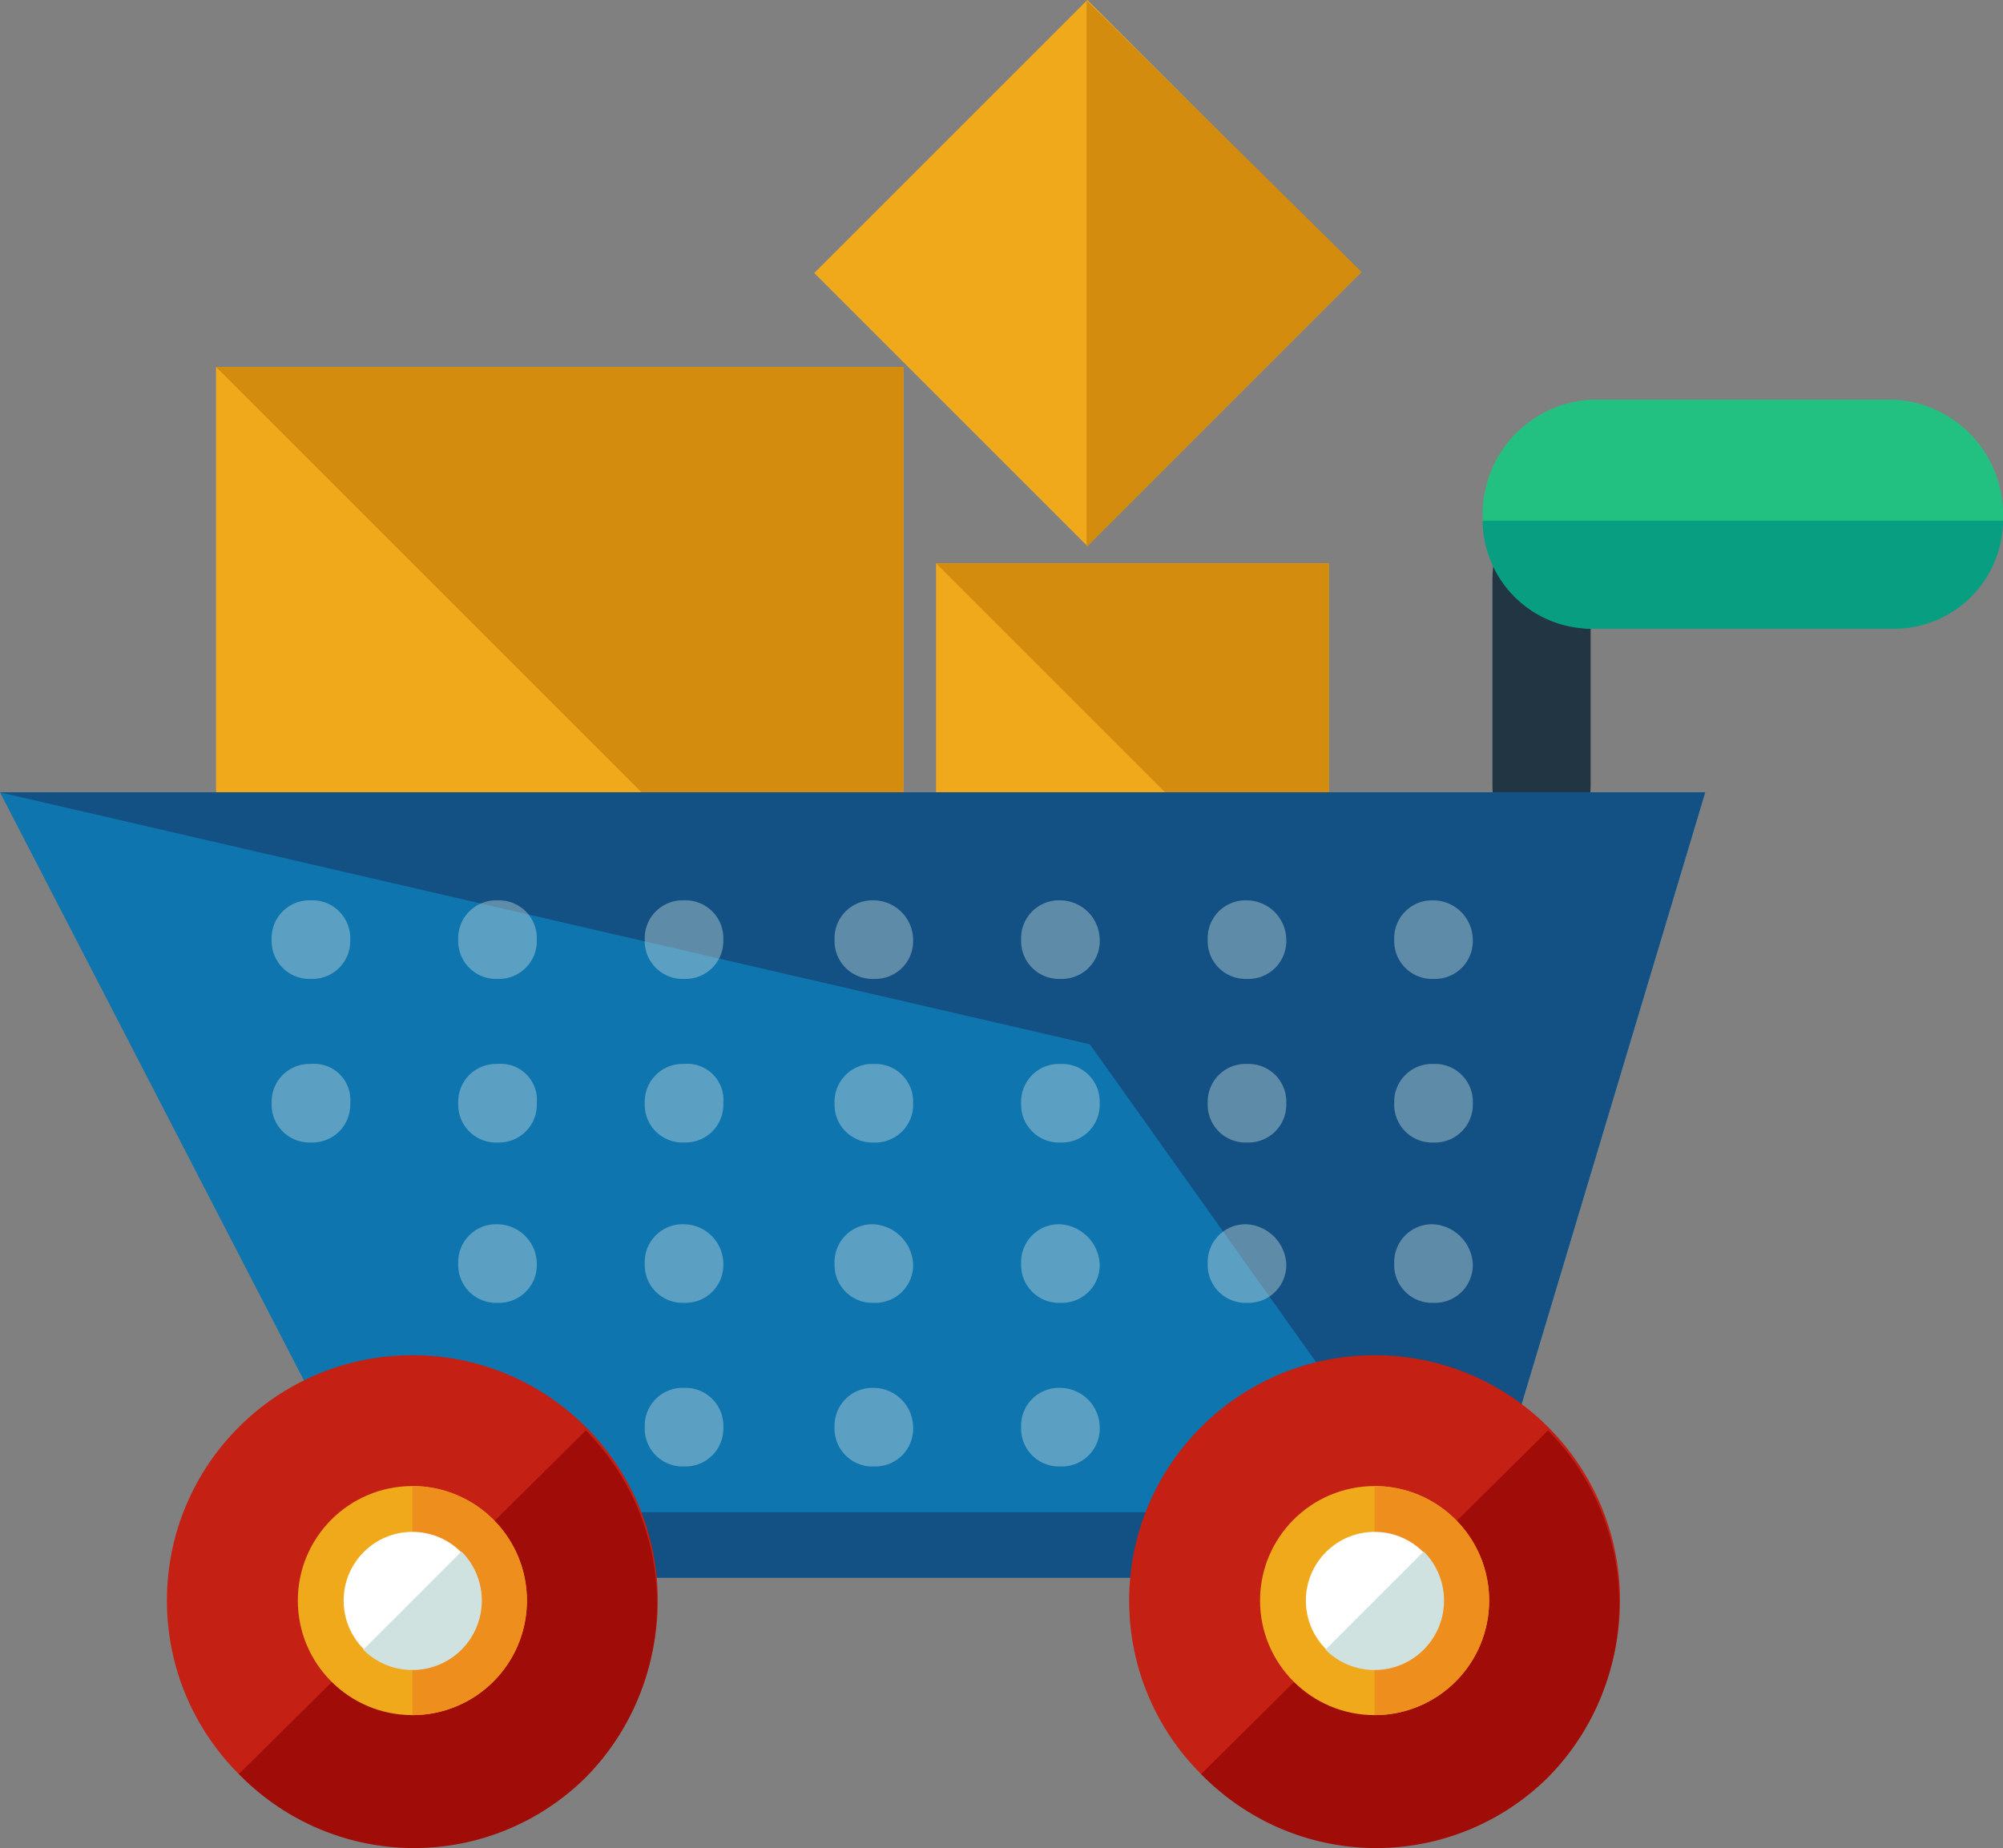 <svg xmlns="http://www.w3.org/2000/svg" viewBox="0 0 34.676 32">
  <rect x="0" y="0" width="34.676" height="32" fill="#808080" stroke="none"/>
  <defs>
    <style>
      .cls-1 {
        fill: #efa91b;
      }

      .cls-2 {
        fill: #d38c0d;
      }

      .cls-3 {
        fill: #223542;
      }

      .cls-4 {
        fill: #0e75af;
      }

      .cls-5 {
        fill: #135184;
      }

      .cls-6 {
        fill: #23c181;
      }

      .cls-7 {
        fill: #079e81;
      }

      .cls-8 {
        fill: #c42014;
      }

      .cls-9 {
        fill: #a00c08;
      }

      .cls-10 {
        fill: #ed8e1d;
      }

      .cls-11 {
        fill: #fff;
      }

      .cls-12 {
        fill: #d0e2df;
      }

      .cls-13 {
        opacity: 0.4;
      }
    </style>
  </defs>
  <g id="shopping-cart" transform="translate(0 -18.892)">
    <rect id="Rectangle_758" data-name="Rectangle 758" class="cls-1" width="11.899" height="11.899" transform="translate(3.74 25.246)"/>
    <path id="Path_294" data-name="Path 294" class="cls-2" d="M52.8,108.61H64.7v11.9" transform="translate(-49.06 -83.364)"/>
    <rect id="Rectangle_759" data-name="Rectangle 759" class="cls-1" width="6.799" height="6.799" transform="translate(16.205 28.646)"/>
    <path id="Path_295" data-name="Path 295" class="cls-2" d="M228.8,156.61h6.8v6.8" transform="translate(-212.595 -127.964)"/>
    <rect id="Rectangle_760" data-name="Rectangle 760" class="cls-1" width="6.686" height="6.686" transform="translate(18.824 28.347) rotate(-135)"/>
    <path id="Path_296" data-name="Path 296" class="cls-2" d="M265.6,19.01l4.759,4.7L265.6,28.472" transform="translate(-246.789 -0.11)"/>
    <path id="Path_297" data-name="Path 297" class="cls-3" d="M366.5,147.826c0,.68-.34,1.247-.85,1.247h0c-.51,0-.85-.567-.85-1.247v-3.57c0-.68.34-1.247.85-1.247h0c.51,0,.85.567.85,1.247Z" transform="translate(-338.963 -115.327)"/>
    <path id="Path_298" data-name="Path 298" class="cls-4" d="M25.44,226.208H7.026L0,212.61H29.52Z" transform="translate(0 -179.998)"/>
    <path id="Path_299" data-name="Path 299" class="cls-5" d="M25.44,226.208l-6.573-9.236L0,212.61H29.52Z" transform="translate(0 -179.998)"/>
    <path id="Path_300" data-name="Path 300" class="cls-6" d="M371.409,118.593a1.988,1.988,0,0,1-1.87,1.983H364.27a1.988,1.988,0,0,1-1.87-1.983h0a1.988,1.988,0,0,1,1.87-1.983h5.269a1.988,1.988,0,0,1,1.87,1.983Z" transform="translate(-336.733 -90.797)"/>
    <path id="Path_301" data-name="Path 301" class="cls-7" d="M371.409,146.21h0a1.886,1.886,0,0,1-1.87,1.87H364.27a1.886,1.886,0,0,1-1.87-1.87h0" transform="translate(-336.733 -118.301)"/>
    <path id="Path_302" data-name="Path 302" class="cls-5" d="M113.2,389.177a.535.535,0,0,1-.567.567H93.367a.535.535,0,0,1-.567-.567h0a.535.535,0,0,1,.567-.567h19.264a.535.535,0,0,1,.567.567Z" transform="translate(-86.227 -343.533)"/>
    <circle id="Ellipse_12" data-name="Ellipse 12" class="cls-8" cx="4.249" cy="4.249" r="4.249" transform="translate(2.89 42.358)"/>
    <path id="Path_303" data-name="Path 303" class="cls-9" d="M64.406,368.61a4.275,4.275,0,0,1,0,6.006,4.224,4.224,0,0,1-6.006-.057" transform="translate(-54.264 -324.949)"/>
    <circle id="Ellipse_13" data-name="Ellipse 13" class="cls-1" cx="1.983" cy="1.983" r="1.983" transform="translate(5.156 44.624)"/>
    <path id="Path_304" data-name="Path 304" class="cls-10" d="M100.8,382.21a1.983,1.983,0,1,1,0,3.966" transform="translate(-93.661 -337.586)"/>
    <circle id="Ellipse_14" data-name="Ellipse 14" class="cls-11" cx="1.19" cy="1.19" r="1.19" transform="translate(5.949 45.417)"/>
    <path id="Path_305" data-name="Path 305" class="cls-12" d="M90.5,398.21a1.2,1.2,0,0,1-1.7,1.7" transform="translate(-82.511 -352.453)"/>
    <circle id="Ellipse_15" data-name="Ellipse 15" class="cls-8" cx="4.249" cy="4.249" r="4.249" transform="translate(19.548 42.358)"/>
    <path id="Path_306" data-name="Path 306" class="cls-9" d="M299.606,368.61a4.275,4.275,0,0,1,0,6.006,4.224,4.224,0,0,1-6.006-.057" transform="translate(-272.806 -324.949)"/>
    <circle id="Ellipse_16" data-name="Ellipse 16" class="cls-1" cx="1.983" cy="1.983" r="1.983" transform="translate(21.814 44.624)"/>
    <path id="Path_307" data-name="Path 307" class="cls-10" d="M336,382.21a1.983,1.983,0,0,1,0,3.966" transform="translate(-312.203 -337.586)"/>
    <circle id="Ellipse_17" data-name="Ellipse 17" class="cls-11" cx="1.19" cy="1.19" r="1.19" transform="translate(22.607 45.417)"/>
    <g id="Group_1169" data-name="Group 1169" transform="translate(4.703 34.482)">
      <path id="Path_308" data-name="Path 308" class="cls-12" d="M325.7,398.21a1.2,1.2,0,0,1-1.7,1.7" transform="translate(-305.756 -386.935)"/>
      <g id="Group_1168" data-name="Group 1168" class="cls-13" transform="translate(0 0)">
        <path id="Path_309" data-name="Path 309" class="cls-12" d="M67.76,239.69a.655.655,0,0,1-.68.68h0a.655.655,0,0,1-.68-.68h0a.655.655,0,0,1,.68-.68h0a.655.655,0,0,1,.68.68Z" transform="translate(-66.4 -239.01)"/>
        <path id="Path_310" data-name="Path 310" class="cls-12" d="M113.36,239.69a.655.655,0,0,1-.68.68h0a.655.655,0,0,1-.68-.68h0a.655.655,0,0,1,.68-.68h0a.655.655,0,0,1,.68.68Z" transform="translate(-108.77 -239.01)"/>
        <path id="Path_311" data-name="Path 311" class="cls-12" d="M158.96,239.69a.655.655,0,0,1-.68.68h0a.655.655,0,0,1-.68-.68h0a.655.655,0,0,1,.68-.68h0a.655.655,0,0,1,.68.68Z" transform="translate(-151.141 -239.01)"/>
        <path id="Path_312" data-name="Path 312" class="cls-12" d="M205.36,239.69a.655.655,0,0,1-.68.68h0a.655.655,0,0,1-.68-.68h0a.655.655,0,0,1,.68-.68h0a.689.689,0,0,1,.68.68Z" transform="translate(-194.255 -239.01)"/>
        <path id="Path_313" data-name="Path 313" class="cls-12" d="M250.96,239.69a.655.655,0,0,1-.68.68h0a.655.655,0,0,1-.68-.68h0a.655.655,0,0,1,.68-.68h0a.689.689,0,0,1,.68.68Z" transform="translate(-236.625 -239.01)"/>
        <path id="Path_314" data-name="Path 314" class="cls-12" d="M296.56,239.69a.655.655,0,0,1-.68.68h0a.655.655,0,0,1-.68-.68h0a.655.655,0,0,1,.68-.68h0a.689.689,0,0,1,.68.68Z" transform="translate(-278.995 -239.01)"/>
        <path id="Path_315" data-name="Path 315" class="cls-12" d="M342.16,239.69a.655.655,0,0,1-.68.68h0a.655.655,0,0,1-.68-.68h0a.655.655,0,0,1,.68-.68h0a.689.689,0,0,1,.68.68Z" transform="translate(-321.366 -239.01)"/>
        <path id="Path_316" data-name="Path 316" class="cls-12" d="M67.76,279.609a.655.655,0,0,1-.68.68h0a.655.655,0,0,1-.68-.68h0a.655.655,0,0,1,.68-.68h0a.625.625,0,0,1,.68.68Z" transform="translate(-66.4 -276.096)"/>
        <path id="Path_317" data-name="Path 317" class="cls-12" d="M113.36,279.609a.655.655,0,0,1-.68.68h0a.655.655,0,0,1-.68-.68h0a.655.655,0,0,1,.68-.68h0a.625.625,0,0,1,.68.68Z" transform="translate(-108.77 -276.096)"/>
        <path id="Path_318" data-name="Path 318" class="cls-12" d="M158.96,279.609a.655.655,0,0,1-.68.68h0a.655.655,0,0,1-.68-.68h0a.655.655,0,0,1,.68-.68h0a.625.625,0,0,1,.68.68Z" transform="translate(-151.141 -276.096)"/>
        <path id="Path_319" data-name="Path 319" class="cls-12" d="M205.36,279.609a.655.655,0,0,1-.68.68h0a.655.655,0,0,1-.68-.68h0a.655.655,0,0,1,.68-.68h0a.653.653,0,0,1,.68.68Z" transform="translate(-194.255 -276.096)"/>
        <path id="Path_320" data-name="Path 320" class="cls-12" d="M250.96,279.609a.655.655,0,0,1-.68.68h0a.655.655,0,0,1-.68-.68h0a.655.655,0,0,1,.68-.68h0a.653.653,0,0,1,.68.68Z" transform="translate(-236.625 -276.096)"/>
        <path id="Path_321" data-name="Path 321" class="cls-12" d="M296.56,279.609a.655.655,0,0,1-.68.68h0a.655.655,0,0,1-.68-.68h0a.655.655,0,0,1,.68-.68h0a.653.653,0,0,1,.68.68Z" transform="translate(-278.995 -276.096)"/>
        <path id="Path_322" data-name="Path 322" class="cls-12" d="M342.16,279.609a.655.655,0,0,1-.68.68h0a.655.655,0,0,1-.68-.68h0a.655.655,0,0,1,.68-.68h0a.653.653,0,0,1,.68.68Z" transform="translate(-321.366 -276.096)"/>
        <path id="Path_323" data-name="Path 323" class="cls-12" d="M113.36,318.89a.655.655,0,0,1-.68.68h0a.655.655,0,0,1-.68-.68h0a.655.655,0,0,1,.68-.68h0a.689.689,0,0,1,.68.68Z" transform="translate(-108.77 -312.601)"/>
        <path id="Path_324" data-name="Path 324" class="cls-12" d="M158.96,318.89a.655.655,0,0,1-.68.68h0a.655.655,0,0,1-.68-.68h0a.655.655,0,0,1,.68-.68h0a.689.689,0,0,1,.68.68Z" transform="translate(-151.141 -312.601)"/>
        <path id="Path_325" data-name="Path 325" class="cls-12" d="M205.36,318.89a.655.655,0,0,1-.68.68h0a.655.655,0,0,1-.68-.68h0a.655.655,0,0,1,.68-.68h0a.731.731,0,0,1,.68.68Z" transform="translate(-194.255 -312.601)"/>
        <path id="Path_326" data-name="Path 326" class="cls-12" d="M250.96,318.89a.655.655,0,0,1-.68.68h0a.655.655,0,0,1-.68-.68h0a.655.655,0,0,1,.68-.68h0a.731.731,0,0,1,.68.68Z" transform="translate(-236.625 -312.601)"/>
        <path id="Path_327" data-name="Path 327" class="cls-12" d="M296.56,318.89a.655.655,0,0,1-.68.68h0a.655.655,0,0,1-.68-.68h0a.655.655,0,0,1,.68-.68h0a.731.731,0,0,1,.68.68Z" transform="translate(-278.995 -312.601)"/>
        <path id="Path_328" data-name="Path 328" class="cls-12" d="M342.16,318.89a.655.655,0,0,1-.68.68h0a.655.655,0,0,1-.68-.68h0a.655.655,0,0,1,.68-.68h0a.731.731,0,0,1,.68.68Z" transform="translate(-321.366 -312.601)"/>
        <path id="Path_329" data-name="Path 329" class="cls-12" d="M158.96,358.89a.655.655,0,0,1-.68.68h0a.655.655,0,0,1-.68-.68h0a.655.655,0,0,1,.68-.68h0a.655.655,0,0,1,.68.68Z" transform="translate(-151.141 -349.768)"/>
        <path id="Path_330" data-name="Path 330" class="cls-12" d="M205.36,358.89a.655.655,0,0,1-.68.68h0a.655.655,0,0,1-.68-.68h0a.655.655,0,0,1,.68-.68h0a.689.689,0,0,1,.68.68Z" transform="translate(-194.255 -349.768)"/>
        <path id="Path_331" data-name="Path 331" class="cls-12" d="M250.96,358.89a.655.655,0,0,1-.68.68h0a.655.655,0,0,1-.68-.68h0a.655.655,0,0,1,.68-.68h0a.689.689,0,0,1,.68.68Z" transform="translate(-236.625 -349.768)"/>
      </g>
    </g>
  </g>
</svg>

